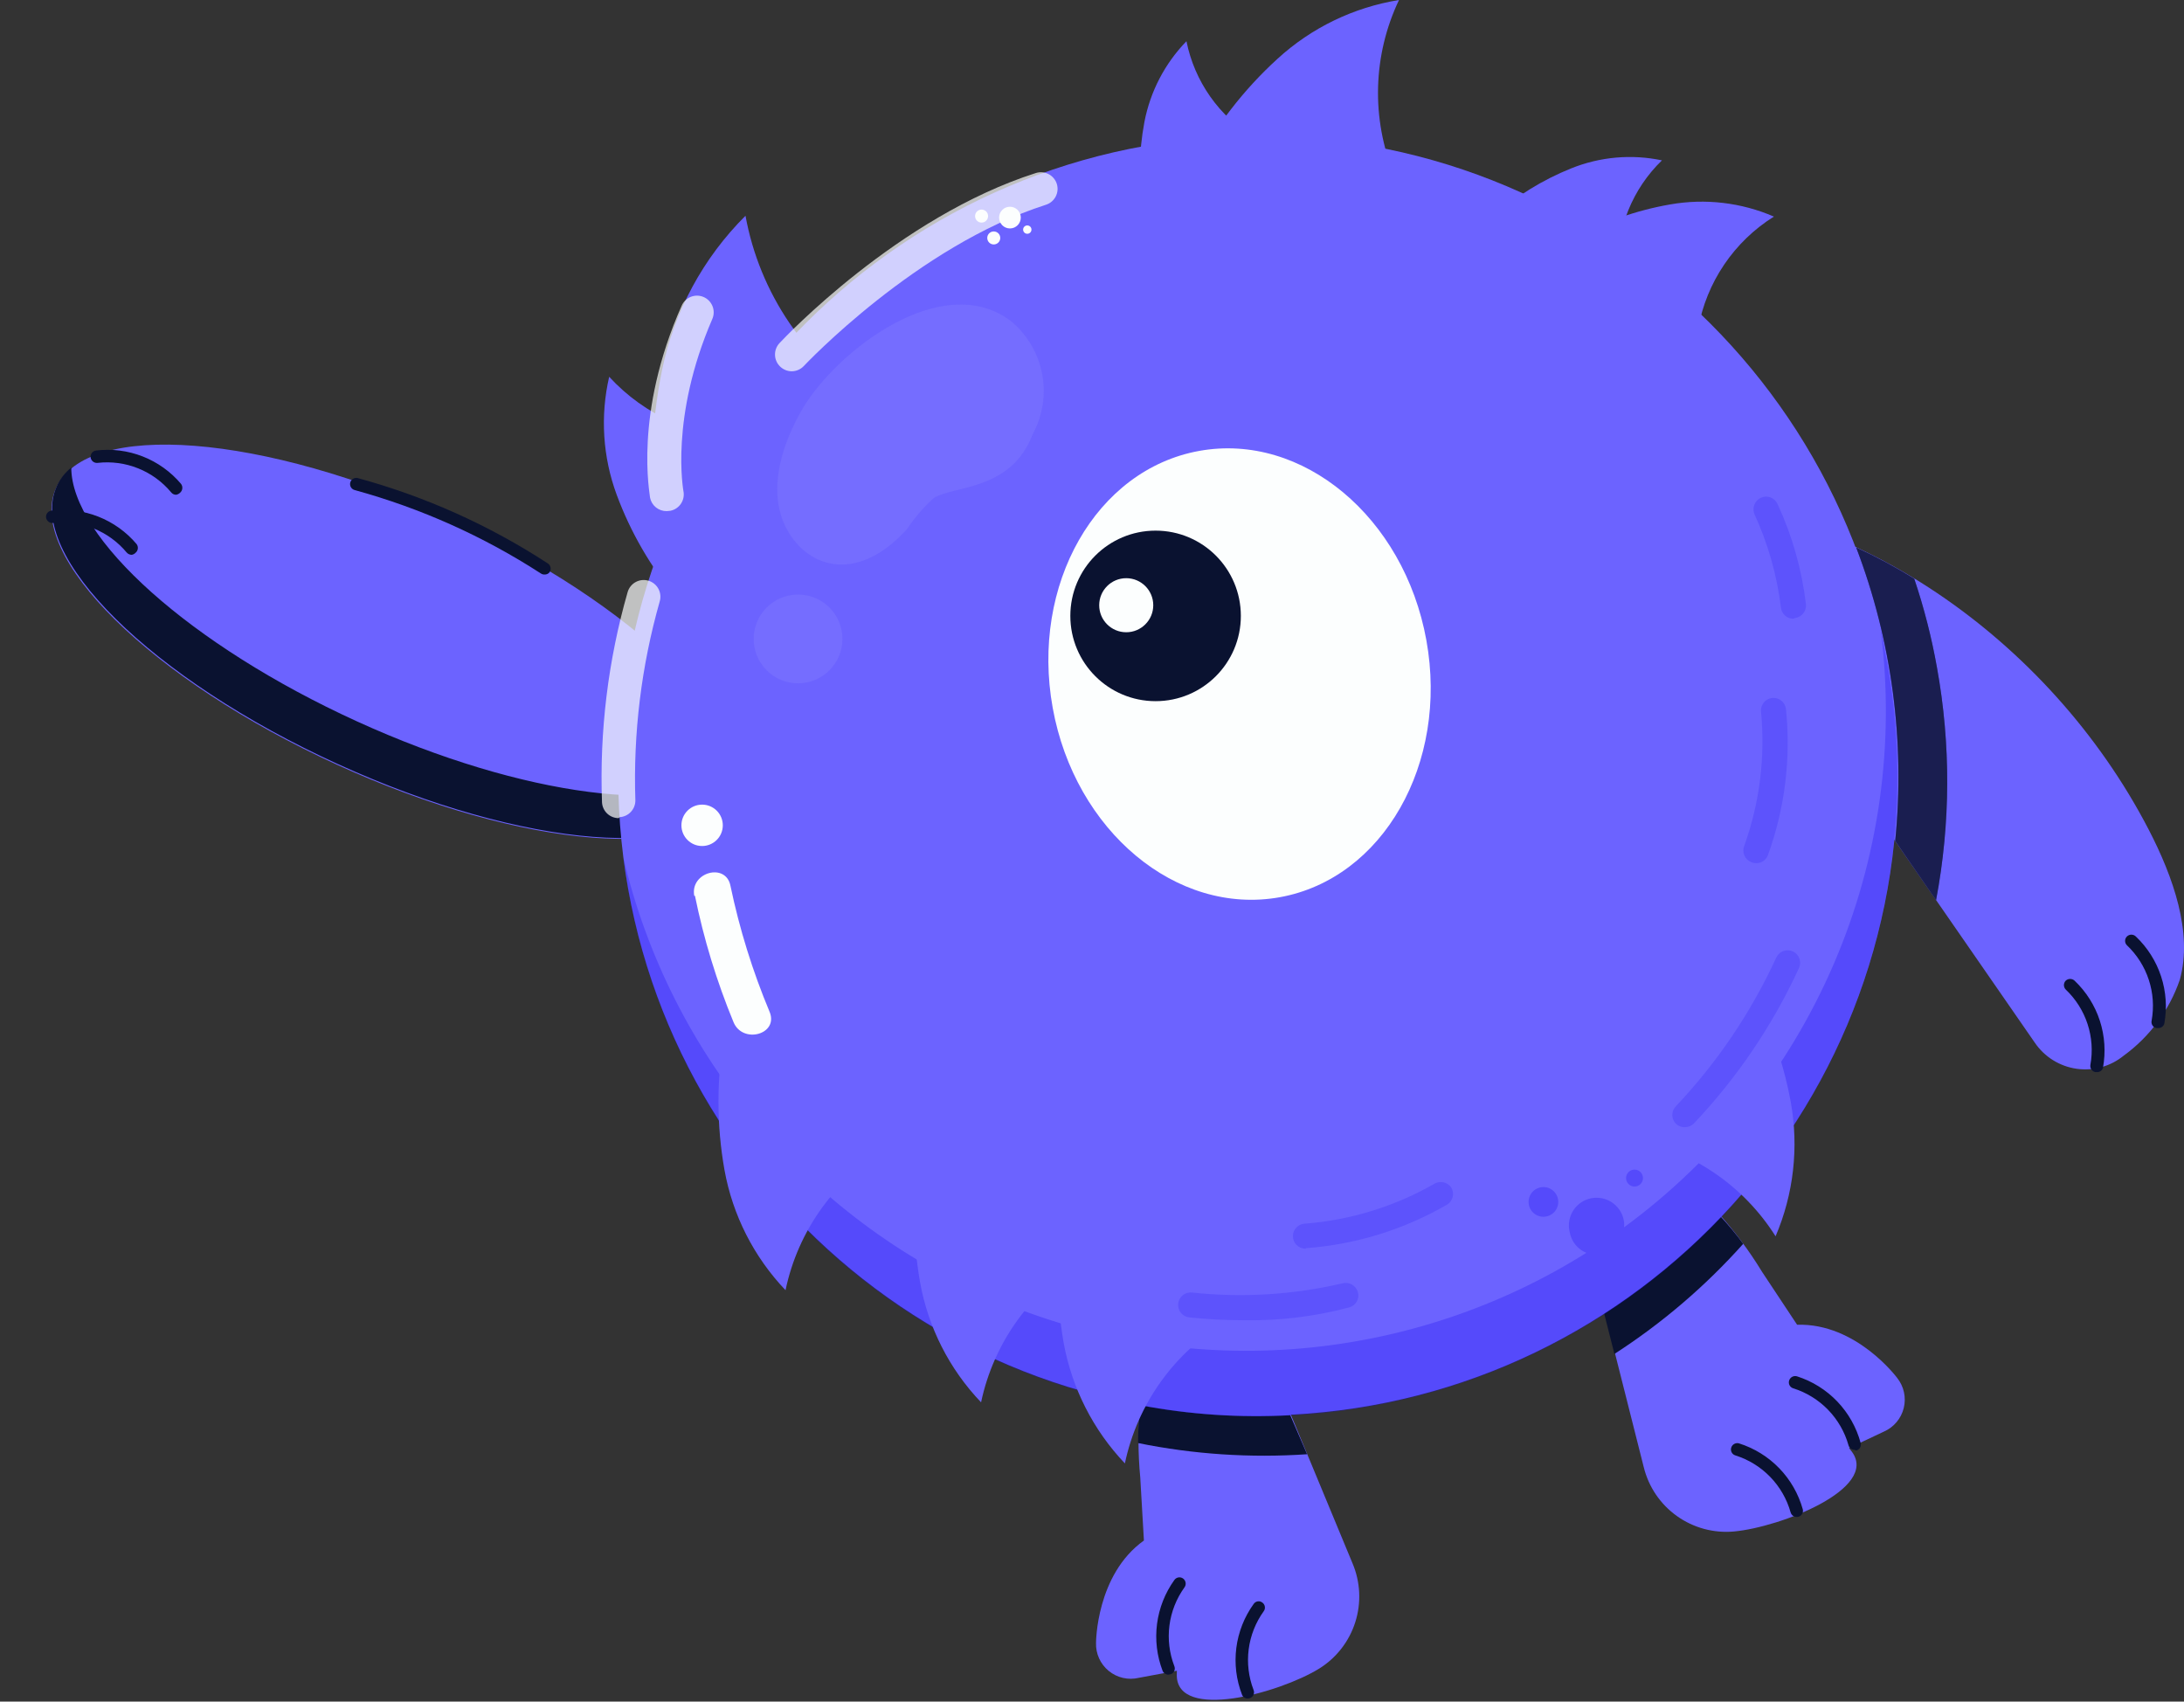 <svg width="1000" height="779" viewBox="0 0 1000 779" fill="none" xmlns="http://www.w3.org/2000/svg">
<rect x="0" y="0" width="1000" height="779" fill="#333333" stroke="none"/>
<path d="M931.711 477.383C933.888 480.582 936.708 483.292 939.99 485.342C943.272 487.392 946.945 488.737 950.774 489.29C954.604 489.843 958.507 489.593 962.235 488.556C965.963 487.519 969.435 485.717 972.428 483.265V483.265C984.35 474.589 993.312 462.453 998.097 448.506C1004.06 426.963 995.117 401.6 983.811 379.752C937.975 291.441 846.303 229.868 759.596 228.798L931.711 477.383Z" fill="#6C63FF"/>
<path d="M959.977 490.828H959.365C958.633 490.663 957.993 490.22 957.58 489.594C957.167 488.967 957.013 488.205 957.15 487.467C958.267 481.237 957.819 474.827 955.846 468.813C953.872 462.799 950.435 457.37 945.844 453.013C945.316 452.471 945.021 451.745 945.021 450.989C945.021 450.233 945.316 449.506 945.844 448.964C946.394 448.454 947.117 448.171 947.868 448.171C948.619 448.171 949.342 448.454 949.893 448.964C955.217 454.013 959.194 460.313 961.462 467.291C963.73 474.269 964.217 481.704 962.879 488.918C962.689 489.522 962.297 490.042 961.768 490.39C961.239 490.737 960.606 490.892 959.977 490.828V490.828Z" fill="#0A1230"/>
<path d="M987.936 470.66H987.325C986.957 470.579 986.608 470.425 986.3 470.208C985.992 469.99 985.73 469.713 985.531 469.392C985.331 469.072 985.198 468.715 985.139 468.342C985.08 467.969 985.096 467.589 985.186 467.222C986.304 460.992 985.856 454.582 983.882 448.568C981.909 442.555 978.472 437.125 973.88 432.769C973.61 432.506 973.395 432.191 973.248 431.843C973.102 431.495 973.026 431.122 973.026 430.745C973.026 430.367 973.102 429.994 973.248 429.646C973.395 429.298 973.61 428.983 973.88 428.72C974.422 428.193 975.148 427.898 975.905 427.898C976.661 427.898 977.387 428.193 977.929 428.72C983.249 433.758 987.229 440.042 989.51 447.005C991.791 453.967 992.301 461.388 990.992 468.597C990.814 469.25 990.408 469.817 989.847 470.195C989.286 470.574 988.608 470.739 987.936 470.66V470.66Z" fill="#0A1230"/>
<path d="M334.573 364.267C348.779 333.138 291.156 276.351 205.869 237.43C120.582 198.509 39.928 192.191 25.722 223.32C11.516 254.448 69.139 311.235 154.426 350.156C239.713 389.078 320.367 395.395 334.573 364.267Z" fill="#6C63FF"/>
<path d="M336.835 353.32C336.992 356.948 336.285 360.561 334.772 363.862C320.64 395.031 239.968 388.69 154.713 349.806C69.458 310.921 11.781 254.008 25.99 222.611C27.49 219.268 29.769 216.334 32.636 214.054C32.636 246.292 87.105 295.414 163.422 330.249C239.739 365.084 312.16 373.793 336.835 353.32Z" fill="#0A1230"/>
<path d="M762.576 532.997C780.234 546.551 795.231 563.257 806.808 582.271L822.85 606.488C850.046 605.647 868.686 630.857 868.686 630.857C870.202 632.767 871.26 634.998 871.78 637.38C872.3 639.762 872.267 642.231 871.684 644.599C871.102 646.966 869.985 649.168 868.419 651.037C866.853 652.906 864.88 654.391 862.651 655.379L846.456 663.019L818.114 640.865C829.94 646.133 840.222 654.338 847.984 664.699C860.207 681.506 815.44 699.153 793.897 701.139C784.641 701.976 775.391 699.469 767.823 694.074C760.256 688.678 754.871 680.751 752.645 671.727L725.449 564.089" fill="#6C63FF"/>
<path d="M798.175 569.437C780.87 588.815 761.033 605.774 739.199 619.856L734.463 601.14C753.756 588.315 771.429 573.207 787.098 556.144C791.041 560.36 794.739 564.798 798.175 569.437V569.437Z" fill="#0A1230"/>
<path d="M849.206 663.783C848.565 663.788 847.94 663.582 847.428 663.195C846.917 662.808 846.548 662.262 846.38 661.644C844.657 655.545 841.443 649.97 837.029 645.422C832.615 640.875 827.138 637.497 821.093 635.593C820.737 635.488 820.405 635.314 820.116 635.08C819.827 634.847 819.587 634.559 819.41 634.232C819.233 633.906 819.121 633.548 819.082 633.178C819.044 632.809 819.078 632.436 819.183 632.079C819.397 631.34 819.894 630.716 820.568 630.343C821.241 629.971 822.034 629.881 822.774 630.093C829.808 632.335 836.166 636.308 841.265 641.647C846.364 646.986 850.04 653.521 851.956 660.65C852.048 661.012 852.067 661.387 852.013 661.756C851.958 662.125 851.832 662.479 851.64 662.798C851.448 663.118 851.195 663.396 850.895 663.618C850.596 663.839 850.255 663.999 849.894 664.088L849.206 663.783Z" fill="#0A1230"/>
<path d="M822.697 694.493C822.056 694.499 821.431 694.292 820.92 693.905C820.408 693.518 820.04 692.972 819.871 692.354C818.148 686.255 814.935 680.68 810.52 676.133C806.106 671.585 800.63 668.207 794.585 666.304C794.228 666.198 793.896 666.024 793.607 665.79C793.319 665.557 793.079 665.269 792.901 664.942C792.724 664.616 792.613 664.258 792.574 663.888C792.535 663.519 792.569 663.146 792.675 662.789C792.888 662.05 793.386 661.426 794.059 661.053C794.732 660.681 795.526 660.591 796.265 660.803C803.255 663.01 809.584 666.925 814.679 672.194C819.775 677.463 823.476 683.919 825.447 690.979C825.539 691.34 825.558 691.716 825.504 692.084C825.449 692.453 825.323 692.807 825.131 693.127C824.939 693.446 824.687 693.724 824.387 693.946C824.087 694.167 823.747 694.327 823.385 694.416L822.697 694.493Z" fill="#0A1230"/>
<path d="M60.291 254.008C59.855 253.999 59.427 253.899 59.032 253.715C58.638 253.531 58.286 253.267 57.999 252.939C53.953 248.079 48.764 244.299 42.898 241.939C37.031 239.579 30.67 238.712 24.386 239.417C23.626 239.526 22.855 239.331 22.239 238.873C21.623 238.415 21.214 237.731 21.101 236.972C21.047 236.601 21.068 236.222 21.163 235.859C21.257 235.495 21.423 235.154 21.65 234.855C21.878 234.557 22.163 234.306 22.488 234.119C22.814 233.932 23.173 233.811 23.546 233.764C30.797 232.89 38.151 233.828 44.951 236.494C51.75 239.161 57.782 243.472 62.506 249.043C62.977 249.643 63.193 250.403 63.107 251.161C63.021 251.919 62.641 252.612 62.048 253.091C61.58 253.584 60.962 253.906 60.291 254.008V254.008Z" fill="#0A1230"/>
<path d="M80.611 226.507C80.185 226.507 79.765 226.411 79.381 226.226C78.998 226.04 78.661 225.771 78.396 225.437C74.343 220.565 69.141 216.779 63.26 214.418C57.379 212.058 51.003 211.198 44.706 211.915C43.959 212.003 43.207 211.798 42.608 211.341C42.01 210.885 41.612 210.215 41.498 209.471C41.444 209.099 41.465 208.721 41.56 208.357C41.654 207.994 41.82 207.653 42.047 207.354C42.275 207.055 42.56 206.805 42.885 206.617C43.211 206.43 43.57 206.309 43.943 206.262C51.195 205.374 58.554 206.306 65.356 208.973C72.157 211.641 78.188 215.96 82.903 221.541C83.355 222.148 83.56 222.904 83.474 223.656C83.389 224.408 83.021 225.099 82.445 225.59C81.947 226.083 81.305 226.404 80.611 226.507V226.507Z" fill="#0A1230"/>
<path d="M249.288 263.023C248.72 263.035 248.161 262.875 247.684 262.564C221.392 245.538 192.637 232.655 162.429 224.368C162.068 224.277 161.728 224.117 161.429 223.895C161.13 223.673 160.877 223.395 160.686 223.076C160.494 222.757 160.367 222.403 160.313 222.035C160.258 221.666 160.276 221.291 160.366 220.93C160.457 220.569 160.617 220.229 160.839 219.93C161.06 219.631 161.339 219.378 161.658 219.187C161.977 218.995 162.331 218.868 162.699 218.813C163.068 218.759 163.443 218.777 163.804 218.867C194.695 227.286 224.08 240.483 250.893 257.981C251.512 258.413 251.938 259.07 252.08 259.812C252.223 260.554 252.071 261.322 251.656 261.953C251.38 262.313 251.02 262.599 250.607 262.785C250.194 262.972 249.741 263.053 249.288 263.023V263.023Z" fill="#0A1230"/>
<path d="M309.639 273.641C297.94 259.591 288.717 243.652 282.367 226.507C275.98 209.223 274.785 190.45 278.929 172.497C287.039 181.335 296.897 188.391 307.877 193.217C318.858 198.043 330.723 200.535 342.718 200.533" fill="#6C63FF"/>
<path d="M300.93 250.341C296.963 223.425 297.713 196.023 303.146 169.364C308.692 142.603 321.974 118.059 341.342 98.777C344.553 116.375 351.411 133.106 361.476 147.894C371.541 162.682 384.59 175.2 399.783 184.643" fill="#6C63FF"/>
<path d="M683.585 99.235C694.161 89.839 706.282 82.343 719.414 77.081C732.596 71.764 747.062 70.487 760.972 73.414C754.298 79.869 749.05 87.648 745.563 96.253C742.077 104.857 740.43 114.096 740.727 123.375" fill="#6C63FF"/>
<path d="M523.464 97.936C521.196 83.981 521.377 69.737 523.999 55.844C526.671 41.904 533.363 29.052 543.25 18.869C545.076 27.987 548.785 36.623 554.139 44.227C559.492 51.83 566.374 58.232 574.342 63.025" fill="#6C63FF"/>
<path d="M665.48 596.48L576.481 612.523L619.262 715.654C622.901 724.2 623.362 733.766 620.559 742.622C617.757 751.478 611.877 759.038 603.983 763.934C585.572 775.241 539.125 787.846 538.819 767.067C538.868 754.119 542.206 741.396 548.521 730.092L539.049 764.851L521.402 768.136C519.019 768.703 516.538 768.711 514.152 768.161C511.766 767.61 509.54 766.516 507.646 764.963C505.753 763.41 504.244 761.44 503.238 759.208C502.232 756.975 501.755 754.541 501.845 752.093V752.093C501.845 752.093 501.845 720.925 523.77 705.264L522.089 676.311C519.981 654.156 522.001 631.802 528.048 610.384L710.17 577.152" fill="#6C63FF"/>
<path d="M575.947 648.046C737.707 648.046 868.839 516.913 868.839 355.153C868.839 193.393 737.707 62.261 575.947 62.261C414.187 62.261 283.054 193.393 283.054 355.153C283.054 516.913 414.187 648.046 575.947 648.046Z" fill="#6C63FF"/>
<path opacity="0.6" d="M886.486 412.066L867.769 384.947C872.346 339.399 866.225 293.412 849.893 250.647C859.029 254.88 867.906 259.651 876.478 264.932C880.943 278.178 884.416 291.737 886.868 305.497C893.278 340.743 893.148 376.867 886.486 412.066V412.066Z" fill="#0A1230"/>
<path opacity="0.6" d="M886.486 412.066L867.769 384.947C872.346 339.399 866.225 293.412 849.893 250.647C859.029 254.88 867.906 259.651 876.478 264.932C880.943 278.178 884.416 291.737 886.868 305.497C893.278 340.743 893.148 376.867 886.486 412.066V412.066Z" fill="#0A1230"/>
<path d="M598.483 665.769C572.574 667.539 546.546 665.818 521.096 660.65C521.105 654.858 521.411 649.07 522.013 643.309C544.66 647.618 567.748 649.157 590.767 647.893L598.483 665.769Z" fill="#0A1230"/>
<g opacity="0.25">
<path opacity="0.25" d="M462.961 147.058C431.563 123.223 383.435 160.426 367.622 186.858C358.607 202.137 351.35 223.145 359.295 240.334C368.233 259.432 391.533 268.294 415.215 242.32C418.709 237.069 422.84 232.27 427.514 228.035C436.605 222.229 462.961 224.826 472.816 198.852C477.432 190.415 478.973 180.636 477.176 171.188C475.378 161.74 470.353 153.21 462.961 147.058V147.058Z" fill="#FCFEFE"/>
<path opacity="0.25" d="M365.406 312.831C376.629 312.831 385.727 303.733 385.727 292.511C385.727 281.288 376.629 272.19 365.406 272.19C354.184 272.19 345.086 281.288 345.086 292.511C345.086 303.733 354.184 312.831 365.406 312.831Z" fill="#FCFEFE"/>
</g>
<g opacity="0.5">
<path opacity="0.5" d="M861.123 288.309C867.773 340.246 860.381 393.017 839.718 441.129C819.054 489.241 785.874 530.935 743.63 561.874C743.706 561.112 743.706 560.344 743.63 559.582C743.433 557.858 742.884 556.194 742.018 554.691C741.152 553.187 739.986 551.878 738.593 550.844C737.201 549.809 735.611 549.071 733.921 548.676C732.232 548.28 730.48 548.236 728.773 548.545C727.066 548.854 725.44 549.51 723.997 550.472C722.553 551.434 721.323 552.683 720.381 554.14C719.439 555.597 718.806 557.232 718.522 558.943C718.237 560.654 718.307 562.406 718.726 564.089C719.089 566.187 719.982 568.158 721.318 569.815C722.655 571.473 724.392 572.762 726.365 573.562C686.873 598.36 642.031 613.372 595.568 617.351C549.105 621.33 502.364 614.159 459.23 596.437C416.097 578.714 377.817 550.951 347.573 515.455C317.329 479.96 295.996 437.757 285.346 392.357C286.034 397.246 286.721 402.288 287.638 407.635C301.456 484.079 345.075 551.903 408.9 596.187C440.502 618.114 476.115 633.601 513.703 641.765C551.291 649.929 590.119 650.61 627.971 643.768C665.822 636.926 701.955 622.695 734.306 601.889C766.658 581.083 794.595 554.109 816.522 522.506C838.449 490.903 853.936 455.291 862.1 417.702C870.264 380.114 870.945 341.286 864.103 303.435C862.957 298.164 862.269 293.198 861.123 288.309Z" fill="#0E00F0"/>
<path opacity="0.5" d="M749.054 543.158C749.556 543.072 750.036 542.889 750.467 542.618C750.897 542.348 751.271 541.995 751.565 541.58C751.859 541.165 752.069 540.696 752.182 540.2C752.296 539.704 752.31 539.19 752.225 538.688C752.139 538.187 751.956 537.707 751.685 537.276C751.415 536.845 751.062 536.472 750.647 536.178C750.232 535.883 749.763 535.674 749.267 535.56C748.771 535.447 748.257 535.433 747.756 535.518C746.743 535.69 745.839 536.258 745.245 537.096C744.65 537.934 744.413 538.974 744.585 539.987C744.758 541 745.325 541.903 746.163 542.498C747.001 543.092 748.041 543.33 749.054 543.158V543.158Z" fill="#0E00F0"/>
<path opacity="0.5" d="M707.649 556.985C708.992 556.795 710.248 556.207 711.255 555.297C712.261 554.387 712.973 553.197 713.298 551.88C713.622 550.563 713.545 549.178 713.077 547.905C712.609 546.632 711.77 545.528 710.669 544.735C709.568 543.942 708.255 543.497 706.899 543.457C705.542 543.416 704.205 543.783 703.059 544.508C701.913 545.234 701.01 546.286 700.466 547.53C699.923 548.773 699.764 550.15 700.01 551.484C700.327 553.21 701.3 554.745 702.723 555.77C704.147 556.795 705.912 557.231 707.649 556.985V556.985Z" fill="#0E00F0"/>
</g>
<path d="M535 766.685C534.431 766.686 533.875 766.52 533.399 766.208C532.924 765.895 532.551 765.45 532.326 764.928C529.71 758.082 528.836 750.693 529.783 743.426C530.73 736.158 533.468 729.24 537.75 723.293C537.969 722.99 538.247 722.734 538.566 722.54C538.885 722.345 539.239 722.215 539.609 722.158C539.978 722.101 540.355 722.119 540.718 722.208C541.081 722.298 541.422 722.459 541.723 722.682C542.339 723.139 542.749 723.822 542.864 724.58C542.978 725.339 542.788 726.112 542.334 726.731C538.635 731.872 536.272 737.852 535.459 744.133C534.645 750.414 535.407 756.798 537.674 762.712C537.824 763.058 537.903 763.43 537.907 763.806C537.911 764.183 537.84 764.557 537.698 764.905C537.555 765.254 537.345 765.571 537.078 765.837C536.812 766.103 536.495 766.313 536.146 766.455L535 766.685Z" fill="#0A1230"/>
<path d="M571.287 777.609C570.724 777.627 570.17 777.467 569.703 777.151C569.237 776.836 568.882 776.381 568.689 775.852C566.049 769.028 565.155 761.652 566.088 754.394C567.022 747.137 569.754 740.227 574.037 734.294C574.249 733.982 574.523 733.718 574.842 733.517C575.161 733.316 575.518 733.183 575.89 733.126C576.263 733.068 576.643 733.088 577.008 733.184C577.372 733.28 577.713 733.45 578.009 733.683C578.312 733.902 578.568 734.179 578.763 734.498C578.957 734.817 579.087 735.172 579.144 735.541C579.201 735.911 579.184 736.288 579.094 736.651C579.004 737.013 578.843 737.355 578.62 737.655C574.921 742.796 572.559 748.776 571.746 755.057C570.932 761.338 571.693 767.723 573.96 773.636C574.11 773.982 574.19 774.354 574.194 774.731C574.198 775.107 574.127 775.481 573.984 775.83C573.842 776.178 573.631 776.495 573.365 776.761C573.098 777.028 572.781 777.238 572.433 777.38C572.069 777.529 571.68 777.607 571.287 777.609Z" fill="#0A1230"/>
<path d="M421.25 524.517C417.66 545.167 417.66 566.281 421.25 586.931C424.95 607.641 434.675 626.8 449.21 642.01C452.064 628.523 457.694 615.777 465.743 604.584C473.793 593.391 484.084 583.997 495.963 577" fill="#6C63FF"/>
<path d="M331.717 473.181C328.05 493.824 328.05 514.951 331.717 535.594C335.442 556.296 345.164 575.448 359.677 590.674C362.499 577.174 368.117 564.415 376.17 553.219C384.222 542.022 394.53 532.635 406.429 525.663" fill="#6C63FF"/>
<path d="M487.025 552.401C483.435 573.051 483.435 594.165 487.025 614.814C490.809 635.534 500.552 654.702 515.061 669.971C517.896 656.475 523.511 643.719 531.547 632.513C539.583 621.307 549.865 611.897 561.738 604.883" fill="#6C63FF"/>
<path d="M798.252 445.985C808.804 464.094 816.144 483.891 819.947 504.502C823.691 525.24 821.274 546.62 812.996 565.999C805.636 554.328 795.912 544.328 784.452 536.644C772.992 528.96 760.049 523.762 746.457 521.385" fill="#6C63FF"/>
<path d="M546.688 76.47C556.445 57.873 569.371 41.121 584.885 26.967C600.414 12.729 619.775 3.353 640.575 0C634.636 12.45 631.371 26.006 630.989 39.796C630.608 53.585 633.119 67.301 638.36 80.06" fill="#6C63FF"/>
<path d="M719.414 109.777C733.499 101.817 748.849 96.339 764.791 93.582C780.81 90.768 797.302 92.707 812.232 99.159C803.194 104.811 795.44 112.291 789.467 121.119C783.494 129.947 779.434 139.928 777.549 150.419" fill="#6C63FF"/>
<path opacity="0.7" d="M362.503 169.976C360.573 169.969 358.717 169.232 357.308 167.913C356.567 167.228 355.968 166.403 355.547 165.486C355.126 164.569 354.891 163.577 354.856 162.569C354.82 161.56 354.985 160.554 355.34 159.61C355.696 158.665 356.235 157.8 356.927 157.065C359.066 154.773 411.319 99.312 474.267 79.22C475.225 78.912 476.234 78.795 477.237 78.878C478.24 78.961 479.217 79.241 480.112 79.702C481.006 80.164 481.801 80.797 482.449 81.567C483.098 82.336 483.589 83.226 483.892 84.186C484.492 86.111 484.307 88.195 483.377 89.983C482.447 91.772 480.847 93.121 478.927 93.735C419.722 112.68 368.615 166.996 368.08 167.531C367.368 168.299 366.505 168.912 365.546 169.333C364.586 169.753 363.551 169.972 362.503 169.976Z" fill="#FCFEFE"/>
<path d="M586.011 410.759C633.259 402.224 663.299 349.563 653.106 293.139C642.913 236.715 596.347 197.894 549.099 206.429C501.85 214.964 471.811 267.625 482.004 324.049C492.197 380.473 538.762 419.294 586.011 410.759Z" fill="#FCFEFE"/>
<path d="M529.117 321.005C550.677 321.005 568.154 303.528 568.154 281.968C568.154 260.409 550.677 242.931 529.117 242.931C507.558 242.931 490.08 260.409 490.08 281.968C490.08 303.528 507.558 321.005 529.117 321.005Z" fill="#0A1230"/>
<path d="M515.672 289.455C522.507 289.455 528.048 283.914 528.048 277.079C528.048 270.244 522.507 264.703 515.672 264.703C508.837 264.703 503.296 270.244 503.296 277.079C503.296 283.914 508.837 289.455 515.672 289.455Z" fill="#FCFEFE"/>
<path d="M462.426 104.583C465.168 104.583 467.391 102.36 467.391 99.617C467.391 96.875 465.168 94.652 462.426 94.652C459.684 94.652 457.46 96.875 457.46 99.617C457.46 102.36 459.684 104.583 462.426 104.583Z" fill="#FCFEFE"/>
<path d="M455.016 111.916C456.661 111.916 457.995 110.583 457.995 108.937C457.995 107.292 456.661 105.958 455.016 105.958C453.371 105.958 452.037 107.292 452.037 108.937C452.037 110.583 453.371 111.916 455.016 111.916Z" fill="#FCFEFE"/>
<path d="M449.439 101.909C451.084 101.909 452.418 100.575 452.418 98.93C452.418 97.284 451.084 95.95 449.439 95.95C447.793 95.95 446.46 97.284 446.46 98.93C446.46 100.575 447.793 101.909 449.439 101.909Z" fill="#FCFEFE"/>
<path d="M470.371 107.027C471.426 107.027 472.281 106.172 472.281 105.117C472.281 104.063 471.426 103.208 470.371 103.208C469.316 103.208 468.461 104.063 468.461 105.117C468.461 106.172 469.316 107.027 470.371 107.027Z" fill="#FCFEFE"/>
<path opacity="0.7" d="M305.285 233.993C303.498 234.029 301.754 233.437 300.358 232.321C298.963 231.204 298.003 229.633 297.645 227.882C297.645 226.277 290.006 189.685 312.16 139.876C312.98 138.041 314.49 136.603 316.364 135.873C318.237 135.144 320.323 135.182 322.168 135.98C323.093 136.379 323.93 136.957 324.631 137.68C325.332 138.404 325.883 139.259 326.252 140.196C326.621 141.133 326.801 142.134 326.782 143.141C326.763 144.148 326.545 145.142 326.14 146.064C306.583 191.289 312.924 224.52 312.924 224.826C313.125 225.809 313.13 226.822 312.939 227.807C312.749 228.793 312.366 229.73 311.812 230.568C311.259 231.405 310.546 232.125 309.714 232.686C308.883 233.248 307.949 233.64 306.965 233.84L305.285 233.993Z" fill="#FCFEFE"/>
<path opacity="0.7" d="M283.283 374.557C281.334 374.561 279.457 373.819 278.037 372.484C276.617 371.149 275.761 369.322 275.644 367.376C274.453 334.82 278.423 302.282 287.408 270.968C287.992 269.037 289.315 267.415 291.09 266.456C292.865 265.497 294.946 265.279 296.881 265.849C298.826 266.417 300.466 267.733 301.44 269.51C302.415 271.286 302.643 273.377 302.076 275.322C293.655 304.939 289.893 335.686 290.922 366.459C290.926 368.409 290.184 370.285 288.849 371.705C287.514 373.126 285.687 373.982 283.741 374.099L283.283 374.557Z" fill="#FCFEFE"/>
<path d="M318.195 410.08C322.228 429.873 328.137 449.237 335.842 467.91C339.967 478.07 356.545 473.64 352.419 463.326C344.614 444.689 338.603 425.351 334.467 405.573C332.404 394.725 315.827 399.309 317.889 410.157L318.195 410.08Z" fill="#FCFEFE"/>
<path d="M321.48 387.315C326.712 387.315 330.953 383.074 330.953 377.842C330.953 372.61 326.712 368.369 321.48 368.369C316.248 368.369 312.007 372.61 312.007 377.842C312.007 383.074 316.248 387.315 321.48 387.315Z" fill="#FCFEFE"/>
<g opacity="0.4">
<path opacity="0.4" d="M771.285 516.038C769.835 516.062 768.435 515.513 767.389 514.51C766.316 513.436 765.713 511.979 765.713 510.461C765.713 508.943 766.316 507.486 767.389 506.412C786.256 486.444 801.739 463.53 813.225 438.575C813.521 437.863 813.958 437.218 814.51 436.678C815.062 436.139 815.717 435.717 816.436 435.437C817.154 435.157 817.922 435.025 818.693 435.049C819.464 435.074 820.223 435.253 820.923 435.577C821.623 435.902 822.25 436.364 822.767 436.936C823.284 437.509 823.68 438.18 823.931 438.909C824.183 439.639 824.284 440.411 824.23 441.181C824.175 441.95 823.966 442.701 823.614 443.388C811.588 469.472 795.383 493.418 775.639 514.281C775.07 514.853 774.391 515.304 773.642 515.606C772.894 515.908 772.092 516.055 771.285 516.038V516.038Z" fill="#0E00F0"/>
<path opacity="0.4" d="M821.093 283.267C819.687 283.256 818.334 282.729 817.292 281.785C816.249 280.841 815.59 279.547 815.44 278.149C813.642 263.401 809.571 249.022 803.37 235.521C802.749 234.122 802.706 232.535 803.25 231.104C803.794 229.673 804.88 228.515 806.273 227.882C806.964 227.564 807.712 227.387 808.472 227.361C809.232 227.336 809.99 227.461 810.701 227.732C811.412 228.002 812.063 228.411 812.614 228.935C813.165 229.459 813.607 230.088 813.912 230.785C820.626 245.285 825.009 260.754 826.899 276.621C827.051 278.126 826.609 279.631 825.667 280.816C824.725 282 823.358 282.77 821.857 282.961L821.093 283.267Z" fill="#0E00F0"/>
<path opacity="0.4" d="M569.988 604.425C561.466 604.438 552.949 604.005 544.473 603.126C543.725 603.036 543.003 602.799 542.347 602.43C541.691 602.061 541.114 601.565 540.65 600.973C540.185 600.381 539.842 599.703 539.639 598.978C539.436 598.253 539.379 597.495 539.469 596.747C539.559 596 539.796 595.278 540.165 594.622C540.535 593.966 541.03 593.389 541.622 592.924C542.214 592.46 542.892 592.116 543.617 591.914C544.342 591.711 545.1 591.653 545.848 591.744C568.839 594.207 592.081 592.787 614.602 587.542C616.06 587.137 617.619 587.318 618.946 588.046C620.273 588.774 621.264 589.991 621.706 591.438C621.928 592.16 622.002 592.919 621.925 593.671C621.848 594.422 621.621 595.151 621.258 595.813C620.895 596.475 620.403 597.058 619.811 597.527C619.218 597.996 618.538 598.341 617.81 598.543C602.215 602.69 586.123 604.67 569.988 604.425V604.425Z" fill="#0E00F0"/>
<path opacity="0.4" d="M804.058 395.183C803.32 395.186 802.59 395.03 801.919 394.725C801.195 394.449 800.535 394.028 799.979 393.49C799.422 392.951 798.981 392.305 798.681 391.591C798.381 390.877 798.229 390.11 798.234 389.336C798.239 388.561 798.401 387.796 798.71 387.086C805.706 367.52 808.314 346.656 806.349 325.971C806.254 325.223 806.307 324.465 806.505 323.738C806.703 323.011 807.042 322.33 807.503 321.734C807.964 321.138 808.538 320.639 809.192 320.265C809.846 319.891 810.568 319.649 811.315 319.554C812.062 319.459 812.821 319.511 813.548 319.709C814.275 319.907 814.956 320.246 815.552 320.708C816.148 321.169 816.647 321.743 817.021 322.397C817.395 323.051 817.637 323.772 817.732 324.519C820.085 347.188 817.264 370.096 809.482 391.516C809.07 392.615 808.326 393.558 807.354 394.215C806.383 394.872 805.23 395.21 804.058 395.183V395.183Z" fill="#0E00F0"/>
<path opacity="0.4" d="M597.719 571.652C596.199 571.652 594.742 571.049 593.667 569.974C592.593 568.9 591.989 567.442 591.989 565.923C591.989 564.403 592.593 562.946 593.667 561.871C594.742 560.797 596.199 560.193 597.719 560.193C618.566 558.53 638.785 552.269 656.924 541.859C658.204 541.159 659.701 540.967 661.117 541.321C662.532 541.675 663.763 542.548 664.563 543.769C665.289 545.036 665.503 546.532 665.162 547.952C664.821 549.372 663.951 550.608 662.73 551.408C642.976 562.879 620.88 569.722 598.101 571.423L597.719 571.652Z" fill="#0E00F0"/>
</g>
<path d="M467.774 223.451C478.353 203.782 494.302 187.523 513.765 176.568C533.227 165.613 555.4 160.413 577.704 161.572C594.816 162.705 611.496 167.443 626.649 175.474C641.803 183.505 655.087 194.648 665.633 208.172C641.874 200.074 586.489 165.545 515.061 196.331C498.454 203.811 482.617 212.894 467.774 223.451V223.451Z" fill="#6C63FF"/>
</svg>
